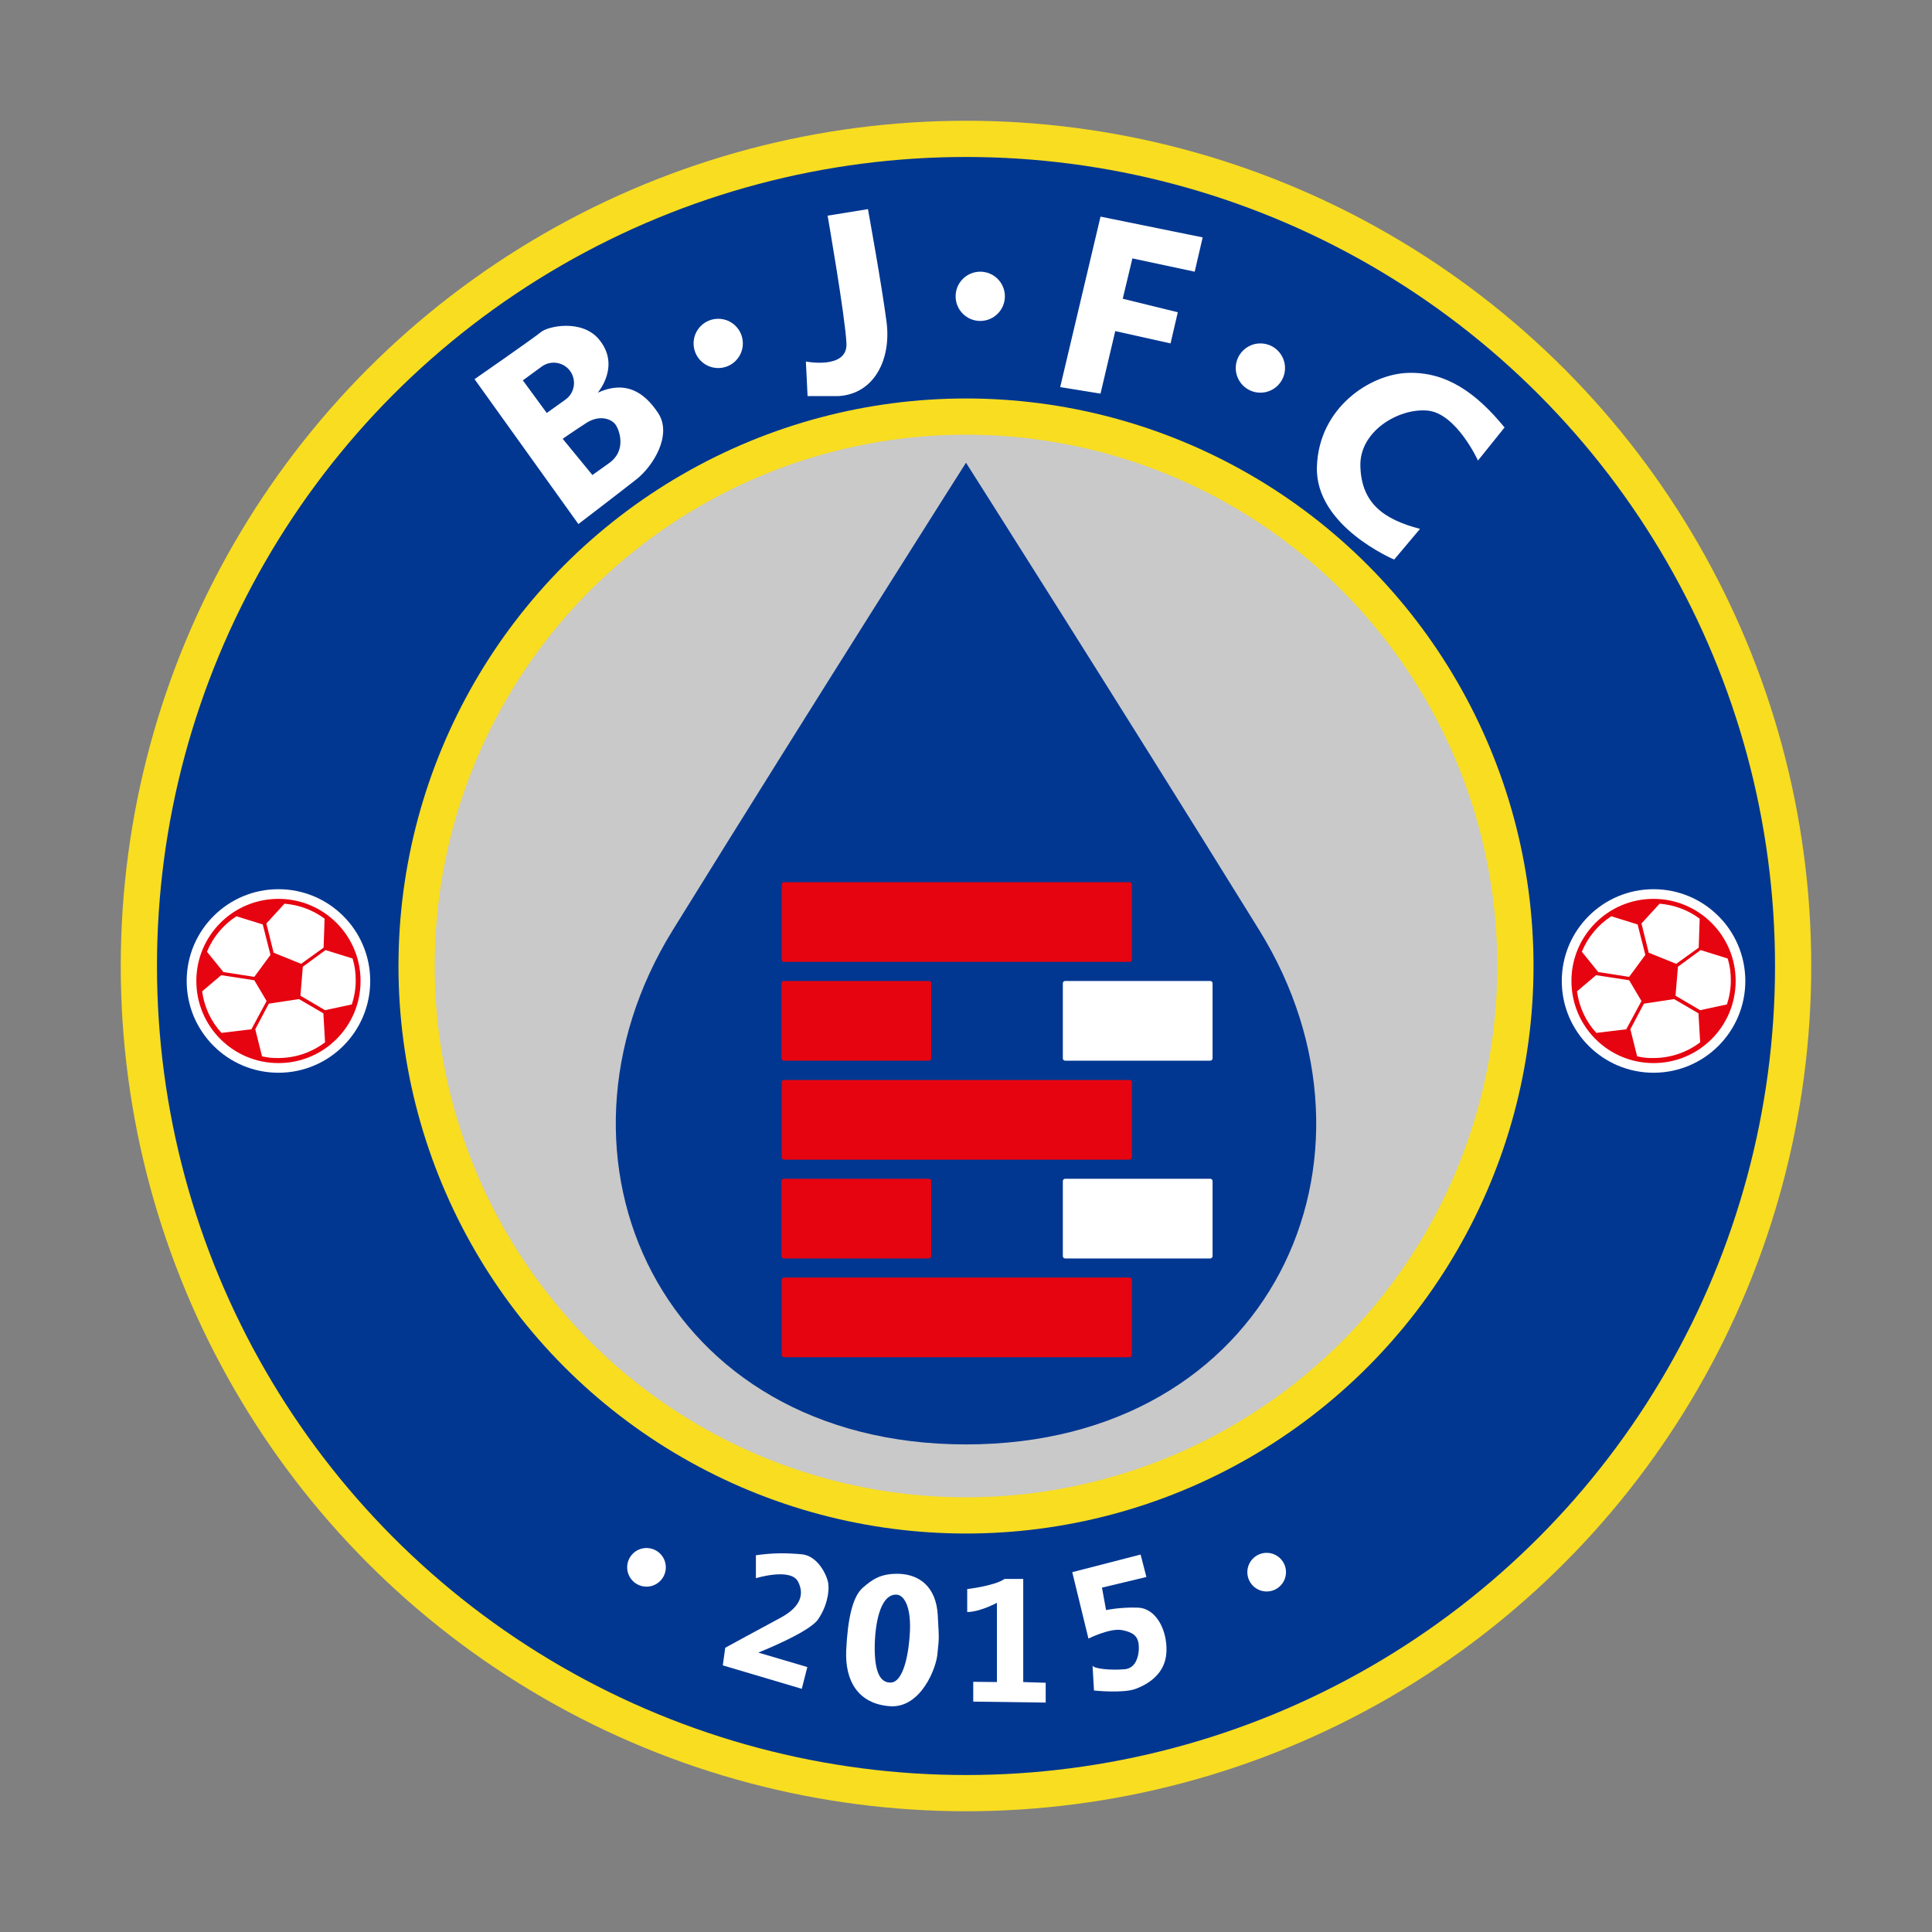 <?xml version="1.0" encoding="utf-8"?>
<!-- Created by @FCLOGO 2021-12-08 10:43:28 . https://fclogo.top/ -->
<!-- FOR PERSONAL USE ONLY NOT FOR COMMERCIAL USE -->
<svg version="1.1" xmlns="http://www.w3.org/2000/svg" xmlns:xlink="http://www.w3.org/1999/xlink" x="0px" y="0px"
	 viewBox="0 0 800 800" style="enable-background:new 0 0 800 800;" xml:space="preserve">
<rect x="0" y="0" width="800" height="800" fill="#808080" stroke="none"/>
<style type="text/css">
	.st0{fill:#F8DD21;}
	.st1{fill:#013791;}
	.st2{fill:#C9C9C9;}
	.st3{fill:#E60410;}
	.st4{fill:#FFFFFF;}
</style>
<g>
	<g>
		<g>
			<g>
				<circle class="st0" cx="400" cy="400" r="350"/>
				<circle class="st1" cx="400" cy="400" r="335"/>
				<circle class="st0" cx="400" cy="400" r="235"/>
				<circle class="st2" cx="400" cy="400" r="220"/>
				<path class="st1" d="M521.4,385.1C462.9,290.6,400,191.6,400,191.6s-62.9,99-121.4,193.5s-4.7,213,121.4,213
					S579.9,479.6,521.4,385.1z"/>
			</g>
			<g>
				<path class="st3" d="M467.7,398.3h-143c-0.6,0-1-0.4-1-1v-31c0-0.6,0.4-1,1-1h143c0.6,0,1,0.4,1,1v31
					C468.7,397.9,468.2,398.3,467.7,398.3z"/>
				<path class="st3" d="M384.6,439.2h-60c-0.6,0-1-0.4-1-1v-31c0-0.6,0.4-1,1-1h60c0.6,0,1,0.4,1,1v31
					C385.6,438.8,385.2,439.2,384.6,439.2z"/>
				<path class="st4" d="M501.1,439.2h-60c-0.6,0-1-0.4-1-1v-31c0-0.6,0.4-1,1-1h60c0.6,0,1,0.4,1,1v31
					C502.1,438.8,501.7,439.2,501.1,439.2z"/>
				<path class="st4" d="M501.1,521.1h-60c-0.6,0-1-0.4-1-1v-31c0-0.6,0.4-1,1-1h60c0.6,0,1,0.4,1,1v31
					C502.1,520.6,501.7,521.1,501.1,521.1z"/>
				<path class="st3" d="M467.7,480.2h-143c-0.6,0-1-0.4-1-1v-31c0-0.6,0.4-1,1-1h143c0.6,0,1,0.4,1,1v31
					C468.7,479.7,468.2,480.2,467.7,480.2z"/>
				<path class="st3" d="M384.6,521.1h-60c-0.6,0-1-0.4-1-1v-31c0-0.6,0.4-1,1-1h60c0.6,0,1,0.4,1,1v31
					C385.6,520.6,385.2,521.1,384.6,521.1z"/>
				<path class="st3" d="M467.7,562h-143c-0.6,0-1-0.4-1-1v-31c0-0.6,0.4-1,1-1h143c0.6,0,1,0.4,1,1v31
					C468.7,561.6,468.2,562,467.7,562z"/>
			</g>
		</g>
		<g>
			<circle class="st4" cx="115.3" cy="406.2" r="38"/>
			<path class="st3" d="M115.3,372.2c-18.8,0-34,15.2-34,34c0,18.8,15.2,34,34,34c18.8,0,34-15.2,34-34
				C149.3,387.4,134.1,372.2,115.3,372.2z M134.6,418.3l-10.2-6l1-12l9.4-6.9l11.2,3.5c0.9,2.9,1.3,5.9,1.3,9.1
				c0,3.4-0.6,6.8-1.6,9.9L134.6,418.3z M104.1,426.2l-12.4,1.5c-4.3-4.7-7.1-10.6-8-17.2l7.9-6.7l13.7,2.1l5.1,8.6L104.1,426.2z
				 M113.3,394.5l-3-12.1l7.5-8.2c6.2,0.5,11.9,2.7,16.6,6.2l-0.4,12l-9.3,6.7L113.3,394.5z M97.9,379.4l10.9,3.4l3.2,12.6l-6.7,9.1
				l-12.8-2l-6.8-8.4C88.2,388,92.5,382.9,97.9,379.4z M108.5,437.4l-2.8-11.2l5.6-10.6l12.5-1.9l10.1,5.9l0.7,12
				c-5.4,4.1-12.1,6.5-19.3,6.5C113,438.2,110.7,437.9,108.5,437.4z"/>
		</g>
		<g>
			<circle class="st4" cx="684.7" cy="406.2" r="38"/>
			<path class="st3" d="M684.7,372.2c-18.8,0-34,15.2-34,34c0,18.8,15.2,34,34,34c18.8,0,34-15.2,34-34
				C718.7,387.4,703.4,372.2,684.7,372.2z M704,418.3l-10.2-6l1-12l9.4-6.9l11.2,3.5c0.9,2.9,1.3,5.9,1.3,9.1c0,3.4-0.6,6.8-1.6,9.9
				L704,418.3z M673.4,426.2l-12.4,1.5c-4.3-4.7-7.1-10.6-8-17.2l7.9-6.7l13.7,2.1l5.1,8.6L673.4,426.2z M682.7,394.5l-3-12.1
				l7.5-8.2c6.2,0.5,11.9,2.7,16.6,6.2l-0.4,12l-9.3,6.7L682.7,394.5z M667.2,379.4l10.9,3.4l3.2,12.6l-6.7,9.1l-12.8-2l-6.8-8.4
				C657.5,388,661.8,382.9,667.2,379.4z M677.9,437.4l-2.8-11.2l5.6-10.6l12.5-1.9l10.1,5.9l0.7,12c-5.4,4.1-12.1,6.5-19.3,6.5
				C682.3,438.2,680.1,437.9,677.9,437.4z"/>
		</g>
	</g>
	<g>
		<path class="st4" d="M313,644v9.5c0,0,14.5-4.5,17.5,1.5s0,11-7.5,15s-22.7,12.3-22.7,12.3l-1,7.3l32.7,9.7l2.3-9l-20.3-6
			c0,0,21-8.3,24.7-13.7c3.7-5.3,4.7-11.3,4.3-14.7s-4.3-11.7-11-12.3C325.3,643,320,643,313,644z"/>
		<path class="st4" d="M388.3,668.7c-0.7-11.7-7.6-16.6-15.7-17c-7.6-0.3-11.2,2.1-15.4,5.8s-6.2,13-6.8,25.8s5,22.2,18,23.2
			s19.5-16.2,19.8-22C388.7,678.8,389,680.3,388.3,668.7z M376.8,675.2c-0.5,10.8-3,21.2-7.8,21.5s-6.8-5-6.8-14.2s2-22.2,8.8-22.2
			C374,660.2,377.2,664.5,376.8,675.2z"/>
		<path class="st4" d="M400.5,658c0,0,11.3-1.3,15.5-4.2h7.7v42.7l9.3,0.3v8.2l-30-0.4v-8.2l9.8,0.1v-32.8c0,0-7.1,3.8-12.3,3.8V658
			z"/>
		<path class="st4" d="M444,651l6.7,27.5c0,0,9-4.5,14-3.5s6.2,2.8,6.7,5.2c0.5,2.3,0.3,10.5-5.7,11s-12.7-0.2-13.3-1.5L453,700
			c0,0,12,1.3,17.3-0.7c5.3-2,12.3-6.3,12.7-15.3s-4.3-18-11.7-18.3c-7.3-0.3-13.3,1-13.3,1l-1.7-9.3l18.4-4.4l-2.4-9.3L444,651z"/>
		<circle class="st4" cx="267.7" cy="649" r="8"/>
		<circle class="st4" cx="524.5" cy="651" r="8"/>
	</g>
	<g>
		<circle class="st4" cx="297.4" cy="142.2" r="10.2"/>
		<circle class="st4" cx="405.9" cy="122.7" r="10.2"/>
		<circle class="st4" cx="521.9" cy="152.4" r="10.2"/>
		<path class="st4" d="M272.5,171c-6-9-13.7-13.5-25-8.4c0,0,9.7-11.1,0.5-22.1c-7-8.4-21-5.5-24-3S196.5,157,196.5,157l43,60
			c0,0,17-13,24-18.5S278.5,180,272.5,171z M216.5,157.5l7.8-5.7c3.8-2.8,9.2-1.9,11.9,2c2.6,3.8,1.7,9-2.1,11.7l-7.7,5.5
			L216.5,157.5z M252.3,191.7c-7,5-7,5-7,5l-12.3-15c0,0,4.7-3.3,10-6.7c5.3-3.3,10.3-1.6,12,1S259.3,186.7,252.3,191.7z"/>
		<path class="st4" d="M342.7,89.3l16.7-2.7c0,0,5.7,31.3,7.7,46.7s-5,29.7-19.7,30.7h-13l-0.7-14.3c0,0,17.3,3.4,16.8-7.5
			C350,131.3,342.7,89.3,342.7,89.3z"/>
		<polygon class="st4" points="494.7,112.5 498,98.3 455.7,89.7 439,160.3 455.7,163 461.8,137.1 484.7,142.2 487.7,129.3 
			464.9,123.7 468.9,107 		"/>
		<path class="st4" d="M623,177l-11,13.7c0,0-9-19.7-21-20.7s-28.1,8.6-27.7,23c0.4,15.5,9.8,22.1,24.7,26l-10.7,12.7
			c0,0-32.7-13.7-32-38.3c0.7-24.7,22.3-38.7,38-39C599,154,611.3,162.7,623,177z"/>
	</g>
</g>
</svg>

